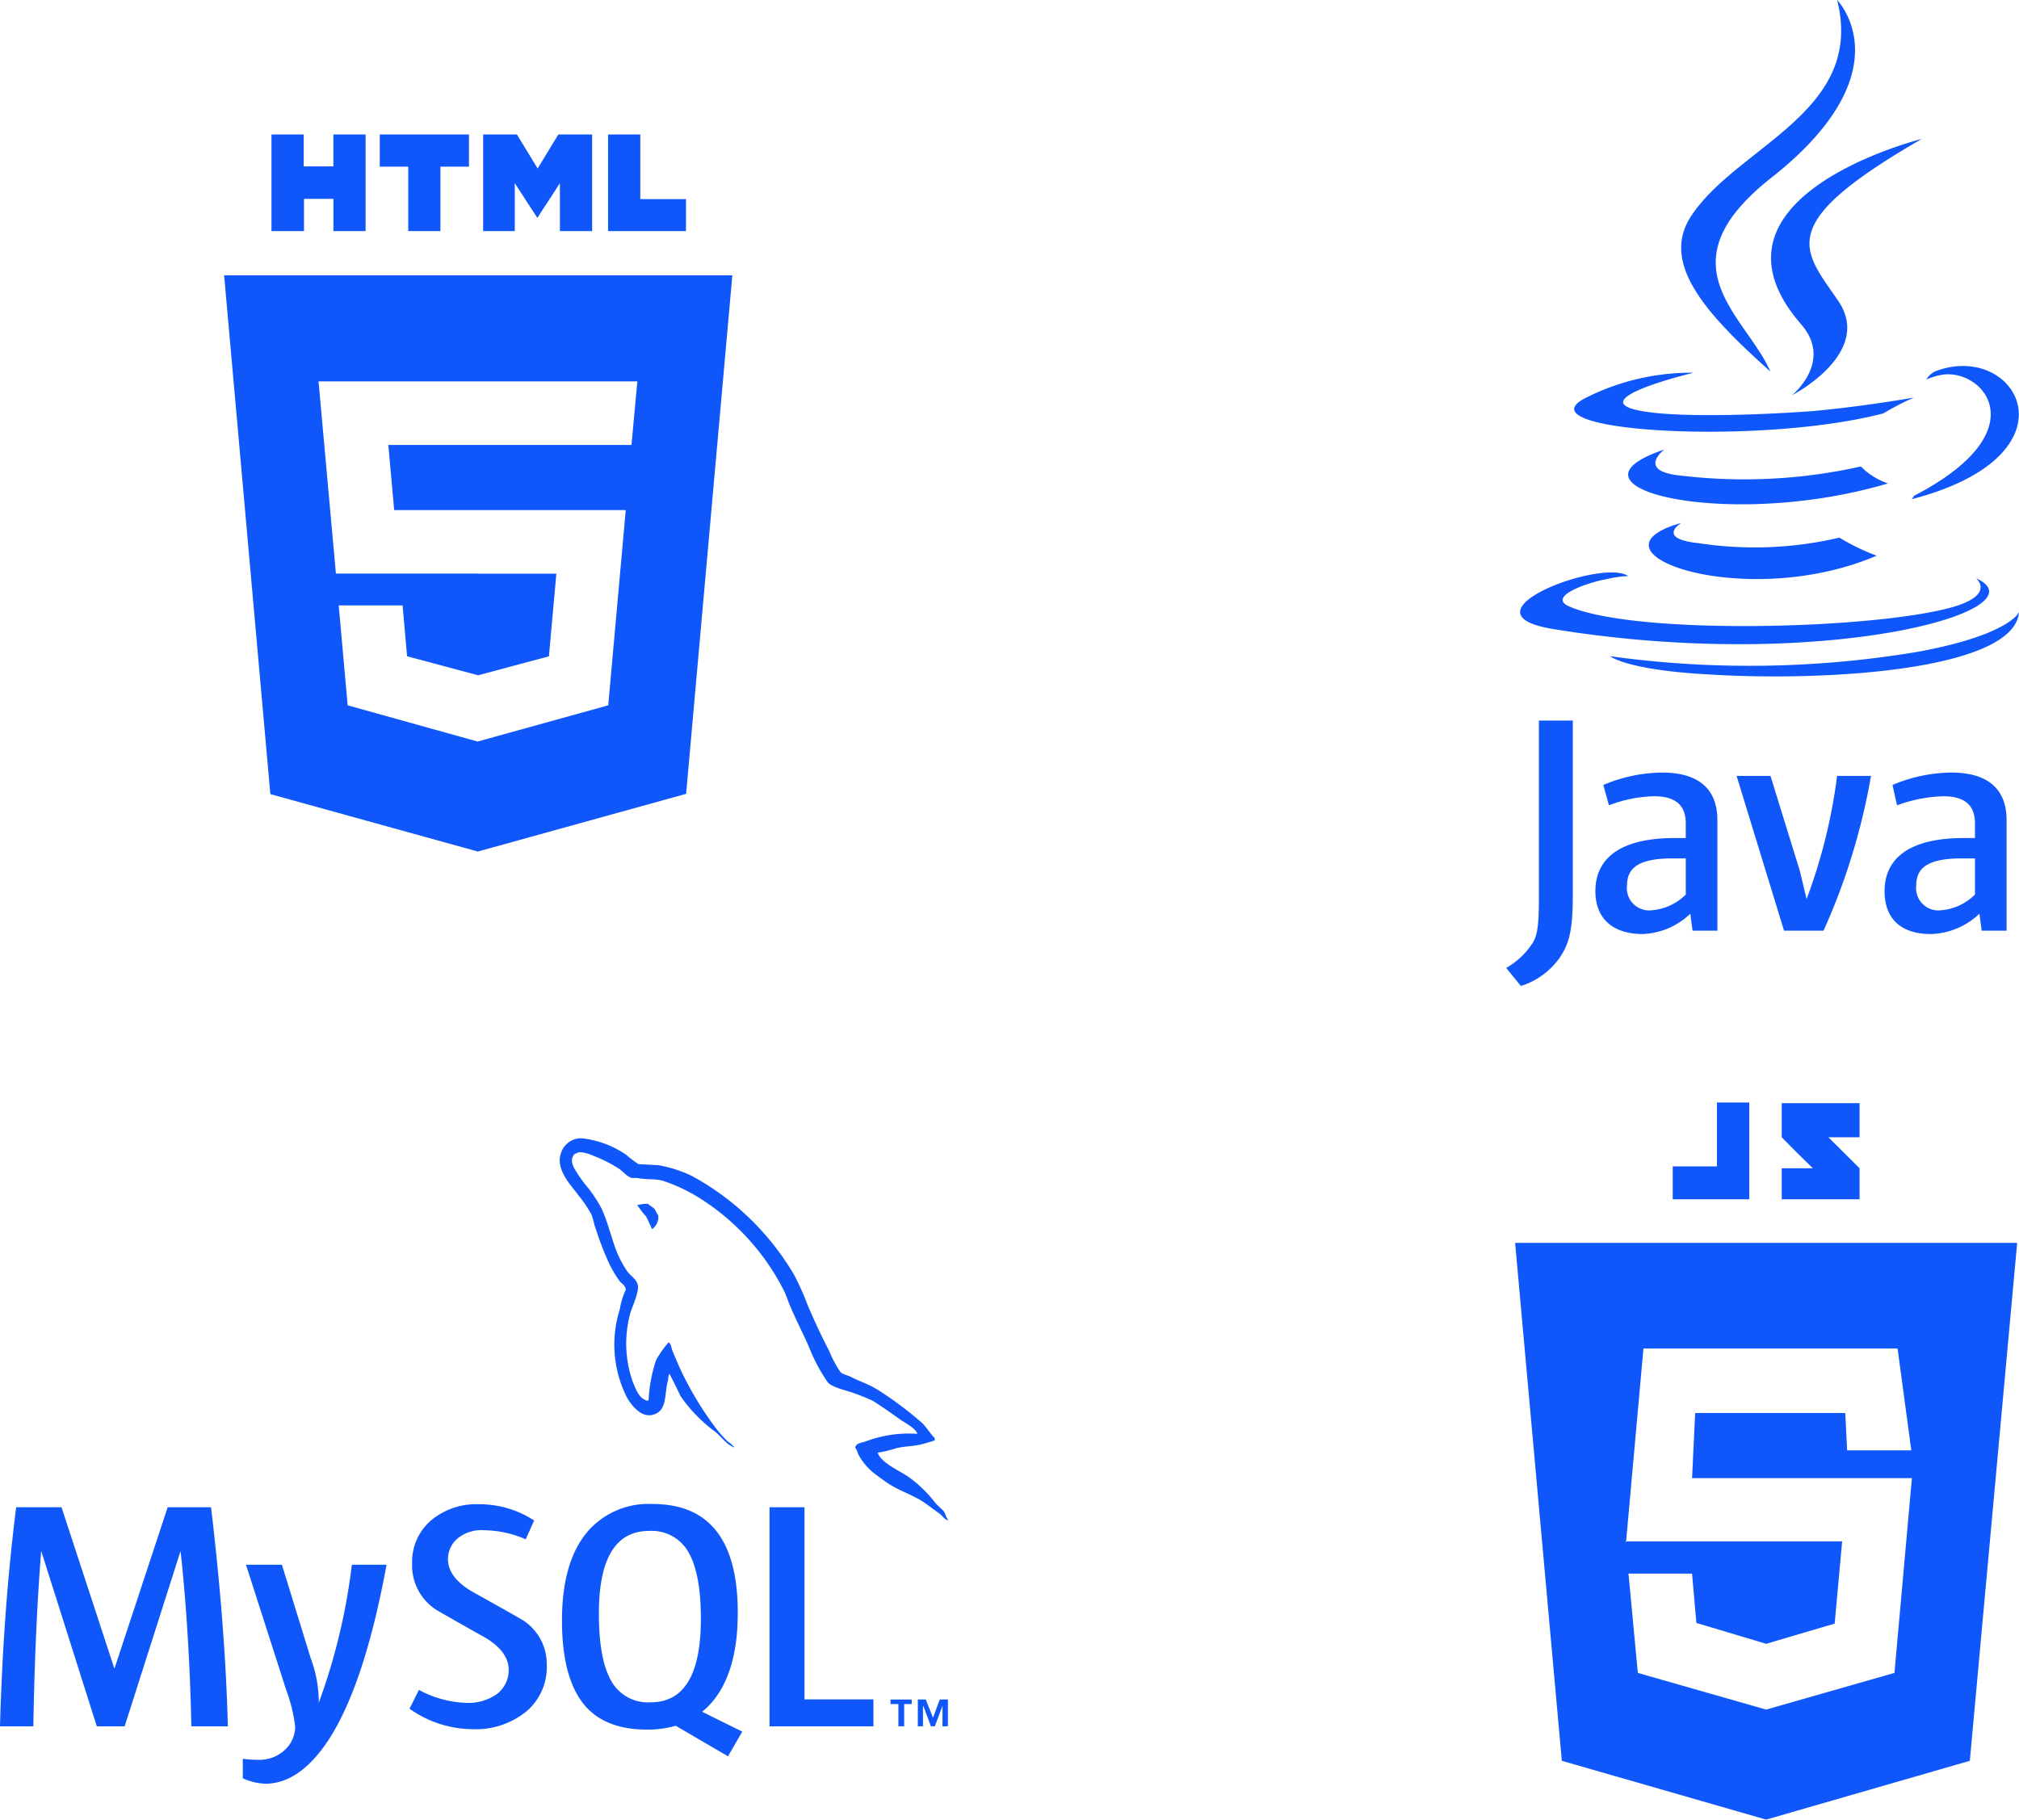 <svg xmlns="http://www.w3.org/2000/svg" width="199.688" height="180" viewBox="0 0 199.688 180"><g data-name="Gruppe 213"><path fill="#1057fb" d="M154.472 174.183l-4.62-51.232h49.655l-4.682 51.232L174.68 180zm7.516-8.695l12.691 3.628 12.691-3.628 1.725-19.266h-21.743l.308-6.443h14.844l.185 3.691h6.346l-1.357-10.072h-25.135l-1.714 19.079h-.011v.125l.062-.125h21.316l-.74 8.132-6.777 2-6.9-2.064-.427-4.881h-6.288zm14.232-46.853v-3.065h3.08c-1.54-1.5-2.033-2-3.08-3.065v-3.379h7.7v3.378h-3.08l3.08 3.065v3.066zm-4 0h-6.782v-3.253h4.374v-6.318h3.2v9.571z" data-name="Vereinigungsmenge 7"/><path fill="#1057fb" d="M26.739 78.556l-4.572-51.318h50.265l-4.572 51.29-20.6 5.708zm7.648-8.784l12.912 3.6v-.035l12.858-3.565 1.732-19.313H38.987l-.582-6.442h24.051l.582-6.29H31.505l1.718 19.009h14.044v.014h7.759l-.734 8.174-7.007 1.876-7.024-1.88-.443-5.029H33.5zM60.143 22.86V13.3h3.187v6.4h4.517v3.16zm-4.766 0v-4.739l-2.231 3.436-2.231-3.436v4.739h-3.131V13.3h3.339l2.051 3.367 2.05-3.367h3.343v9.56zm-15 0v-6.373h-2.818V13.3h8.825v3.187h-2.825v6.373zm-7.4 0v-3.187h-2.91v3.187H26.85V13.3h3.186v3.159h2.937V13.3h3.187v9.56z" data-name="Vereinigungsmenge 8"/><g fill="#1057fb"><path d="M166.283 51.73s-2.57 1.564 1.788 2.011a36.623 36.623 0 0 0 13.854-.559 20.955 20.955 0 0 0 3.687 1.788c-13.072 5.586-29.607-.335-19.329-3.24zm-1.676-7.262s-2.793 2.123 1.564 2.57a52.84 52.84 0 0 0 17.876-.894 6.815 6.815 0 0 0 2.681 1.676c-15.753 4.692-33.406.447-22.122-3.352zm30.836 12.737s1.9 1.564-2.123 2.793c-7.486 2.235-31.4 2.9-38.1 0-2.346-1.005 2.123-2.458 3.575-2.681a11.137 11.137 0 0 1 2.235-.335c-2.57-1.788-17.094 3.687-7.374 5.251 26.7 4.357 48.713-1.9 41.786-5.028zM167.512 36.87s-12.178 2.9-4.357 3.91c3.352.447 9.944.335 16.089-.112 5.028-.447 10.055-1.341 10.055-1.341a26.882 26.882 0 0 0-3.017 1.564c-12.4 3.24-36.2 1.788-29.384-1.564a23.177 23.177 0 0 1 10.614-2.458zm21.787 12.178c12.513-6.48 6.7-12.737 2.681-11.955a6.99 6.99 0 0 0-1.452.447 1.916 1.916 0 0 1 1.117-.894c7.933-2.793 14.189 8.379-2.57 12.737a1.385 1.385 0 0 0 .223-.335zm-20.558 17.653c12.066.782 30.5-.447 30.948-6.145 0 0-.894 2.235-9.944 3.91a100.567 100.567 0 0 1-30.5.447s1.564 1.341 9.5 1.788z"/><path d="M181.697 0s6.927 7.039-6.592 17.653c-10.837 8.6-2.458 13.519 0 19.105-6.368-5.7-10.949-10.726-7.821-15.418 4.585-6.925 17.213-10.279 14.413-21.34zm-3.571 32.066c3.24 3.687-.894 7.039-.894 7.039s8.268-4.246 4.469-9.5c-3.464-5.028-6.145-7.486 8.379-15.865 0 0-22.9 5.7-11.955 18.323zm-8.268 60V81.115c0-2.793-1.564-4.693-5.475-4.693a15.343 15.343 0 0 0-5.81 1.229l.559 2.011a13.221 13.221 0 0 1 4.469-.894c2.123 0 3.128.894 3.128 2.681v1.452h-1.117c-5.363 0-7.821 2.011-7.821 5.251 0 2.681 1.676 4.246 4.693 4.246a7.2 7.2 0 0 0 4.693-2.011l.223 1.676h2.458zm-3.128-3.575a5.392 5.392 0 0 1-3.464 1.564 2.2 2.2 0 0 1-2.346-2.458c0-1.564.894-2.681 4.469-2.681h1.341v3.575zm13.631 3.575h-3.911l-4.693-15.31h3.352l2.9 9.385.67 2.793a53.928 53.928 0 0 0 3.018-12.178h3.352a63.66 63.66 0 0 1-4.692 15.307zm18.1 0V81.115c0-2.793-1.564-4.693-5.475-4.693a15.343 15.343 0 0 0-5.81 1.229l.447 2.011a14.513 14.513 0 0 1 4.581-.894c2.123 0 3.128.894 3.128 2.681v1.452h-1.118c-5.363 0-7.821 2.011-7.821 5.251 0 2.681 1.564 4.246 4.581 4.246a7.249 7.249 0 0 0 4.8-2.011l.223 1.676h2.458zm-3.128-3.575a5.392 5.392 0 0 1-3.464 1.564 2.2 2.2 0 0 1-2.346-2.458c0-1.564.894-2.681 4.469-2.681h1.341v3.575zm-41 6.145a7.43 7.43 0 0 1-3.91 2.9l-1.458-1.786a7.44 7.44 0 0 0 2.681-2.57c.447-.782.559-1.9.559-4.469V71.282h3.352v17.206c0 3.463-.335 4.8-1.229 6.145z"/></g><g fill="#1057fb"><path d="M38.233 154.782q-2.21 12.021-5.828 17.471-2.819 4.2-6.18 4.2a6.066 6.066 0 0 1-2.209-.539v-1.932a10.469 10.469 0 0 0 1.5.1 3.632 3.632 0 0 0 2.53-.868 3.167 3.167 0 0 0 1.152-2.375 15.866 15.866 0 0 0-.9-3.691l-3.97-12.361h3.554l2.849 9.245a12.512 12.512 0 0 1 .8 4.4 60.49 60.49 0 0 0 3.267-13.645h3.426m-15.683 15.984h-3.617q-.191-9.183-1.056-17.272h-.032l-5.508 17.272H9.573L4.1 153.5h-.033q-.609 7.768-.768 17.272H0q.32-11.558 1.6-21.671h4.484l5.216 15.922h.032l5.251-15.923h4.29q1.409 11.845 1.665 21.671M86.386 170.772H76.109V149.1h3.458v19.005h6.819v2.666m-25.84-4.335q-1.313-2.119-1.314-6.805 0-8.185 4.963-8.187a4.164 4.164 0 0 1 3.811 1.958q1.312 2.12 1.313 6.743 0 8.251-4.963 8.252a4.158 4.158 0 0 1-3.81-1.96m12.871 4.858l-3.973-1.964a7.433 7.433 0 0 0 .994-.968q2.53-2.982 2.531-8.827 0-10.754-8.421-10.756a7.963 7.963 0 0 0-6.436 2.73q-2.531 2.986-2.53 8.8 0 5.714 2.241 8.379 2.042 2.407 6.177 2.408a9.939 9.939 0 0 0 2.83-.381l5.174 3.019 1.411-2.436m-19.334-6.529a5.76 5.76 0 0 1-2.016 4.527 7.929 7.929 0 0 1-5.411 1.755 10.827 10.827 0 0 1-6.148-2.023l.928-1.862a10.517 10.517 0 0 0 4.641 1.284 4.862 4.862 0 0 0 3.058-.864 2.954 2.954 0 0 0 1.176-2.407c0-1.287-.9-2.387-2.537-3.309-1.516-.834-4.546-2.576-4.546-2.576a5.194 5.194 0 0 1-2.465-4.612 5.4 5.4 0 0 1 1.84-4.254 6.931 6.931 0 0 1 4.755-1.623 9.822 9.822 0 0 1 5.474 1.607l-.835 1.86a10.579 10.579 0 0 0-4.16-.9 3.7 3.7 0 0 0-2.56.8 2.687 2.687 0 0 0-.97 2.053c0 1.283.915 2.4 2.6 3.337 1.535.835 4.639 2.61 4.639 2.61a5.123 5.123 0 0 1 2.53 4.581M88.853 170.769h.573v-2.2h.75v-.45h-2.1v.45h.779zm4.361 0h.54v-2.655h-.812l-.661 1.81-.72-1.81h-.783v2.655h.511v-2.021h.029l.754 2.021h.389l.753-2.021v2.021M57.647 112.611a2.063 2.063 0 0 0-2.122 1.343c-.705 1.7 1.045 3.378 1.646 4.242a12.288 12.288 0 0 1 1.33 1.963c.183.445.236.918.419 1.388a31.207 31.207 0 0 0 1.358 3.51 12.36 12.36 0 0 0 .965 1.622c.211.29.575.419.654.892a7.531 7.531 0 0 0-.6 1.964 11.561 11.561 0 0 0 .758 8.8c.417.655 1.411 2.095 2.743 1.544 1.175-.47.914-1.963 1.253-3.271.078-.316.026-.524.182-.733v.053c.365.732.732 1.437 1.071 2.173a14.934 14.934 0 0 0 3.4 3.507c.625.473 1.122 1.284 1.905 1.572v-.079h-.051a2.885 2.885 0 0 0-.6-.523 12.91 12.91 0 0 1-1.358-1.572 33.516 33.516 0 0 1-2.924-4.766c-.419-.814-.784-1.7-1.124-2.514-.156-.313-.156-.785-.418-.942a9.812 9.812 0 0 0-1.253 1.778 14.842 14.842 0 0 0-.733 3.956c-.1.027-.051 0-.1.052-.835-.209-1.122-1.073-1.436-1.8a11.356 11.356 0 0 1-.235-6.994c.182-.549.968-2.277.653-2.8-.158-.5-.68-.785-.967-1.179a10.379 10.379 0 0 1-.939-1.676c-.627-1.466-.942-3.09-1.619-4.556a13.96 13.96 0 0 0-1.306-2.016 12.974 12.974 0 0 1-1.437-2.041c-.129-.289-.312-.761-.1-1.074a.417.417 0 0 1 .367-.341c.338-.288 1.305.078 1.644.235a13.245 13.245 0 0 1 2.585 1.309c.366.262.758.76 1.227.892h.55c.835.182 1.776.051 2.56.287a16.684 16.684 0 0 1 3.745 1.795 23.212 23.212 0 0 1 8.142 8.96c.314.6.446 1.152.733 1.779.548 1.286 1.228 2.6 1.776 3.851a17.206 17.206 0 0 0 1.856 3.509c.391.549 1.958.837 2.663 1.125a18.575 18.575 0 0 1 1.8.732c.888.549 1.774 1.178 2.611 1.781.417.314 1.723.968 1.8 1.493a12.045 12.045 0 0 0-5.067.733c-.392.157-1.018.157-1.071.654.21.209.236.55.42.839a6.1 6.1 0 0 0 1.357 1.6c.548.419 1.1.837 1.672 1.2 1.018.631 2.167 1 3.158 1.625.576.366 1.149.837 1.725 1.231.286.209.467.55.835.68v-.08c-.184-.235-.235-.575-.417-.838-.261-.26-.522-.5-.784-.758a12.459 12.459 0 0 0-2.715-2.644c-.836-.578-2.665-1.363-3-2.329l-.053-.053a10.5 10.5 0 0 0 1.8-.422c.887-.235 1.7-.182 2.61-.417.418-.106.836-.237 1.256-.366v-.237c-.473-.47-.81-1.1-1.306-1.545a34.982 34.982 0 0 0-4.309-3.221c-.811-.524-1.855-.863-2.718-1.309-.312-.157-.834-.235-1.017-.5a10.494 10.494 0 0 1-1.071-2.016c-.757-1.439-1.489-3.035-2.141-4.557a28.008 28.008 0 0 0-1.332-2.984 26.36 26.36 0 0 0-10.101-9.79 12.515 12.515 0 0 0-3.342-1.074c-.654-.027-1.306-.079-1.959-.1a10.4 10.4 0 0 1-1.2-.918 9.65 9.65 0 0 0-4.3-1.63zm6.443 6.473a4.173 4.173 0 0 0-1.071.132v.052h.051a8.849 8.849 0 0 0 .836 1.074c.21.419.393.836.6 1.256.026-.026.05-.053.05-.053a1.47 1.47 0 0 0 .551-1.309 5.949 5.949 0 0 1-.314-.551c-.156-.261-.5-.392-.705-.6z"/></g></g></svg>
